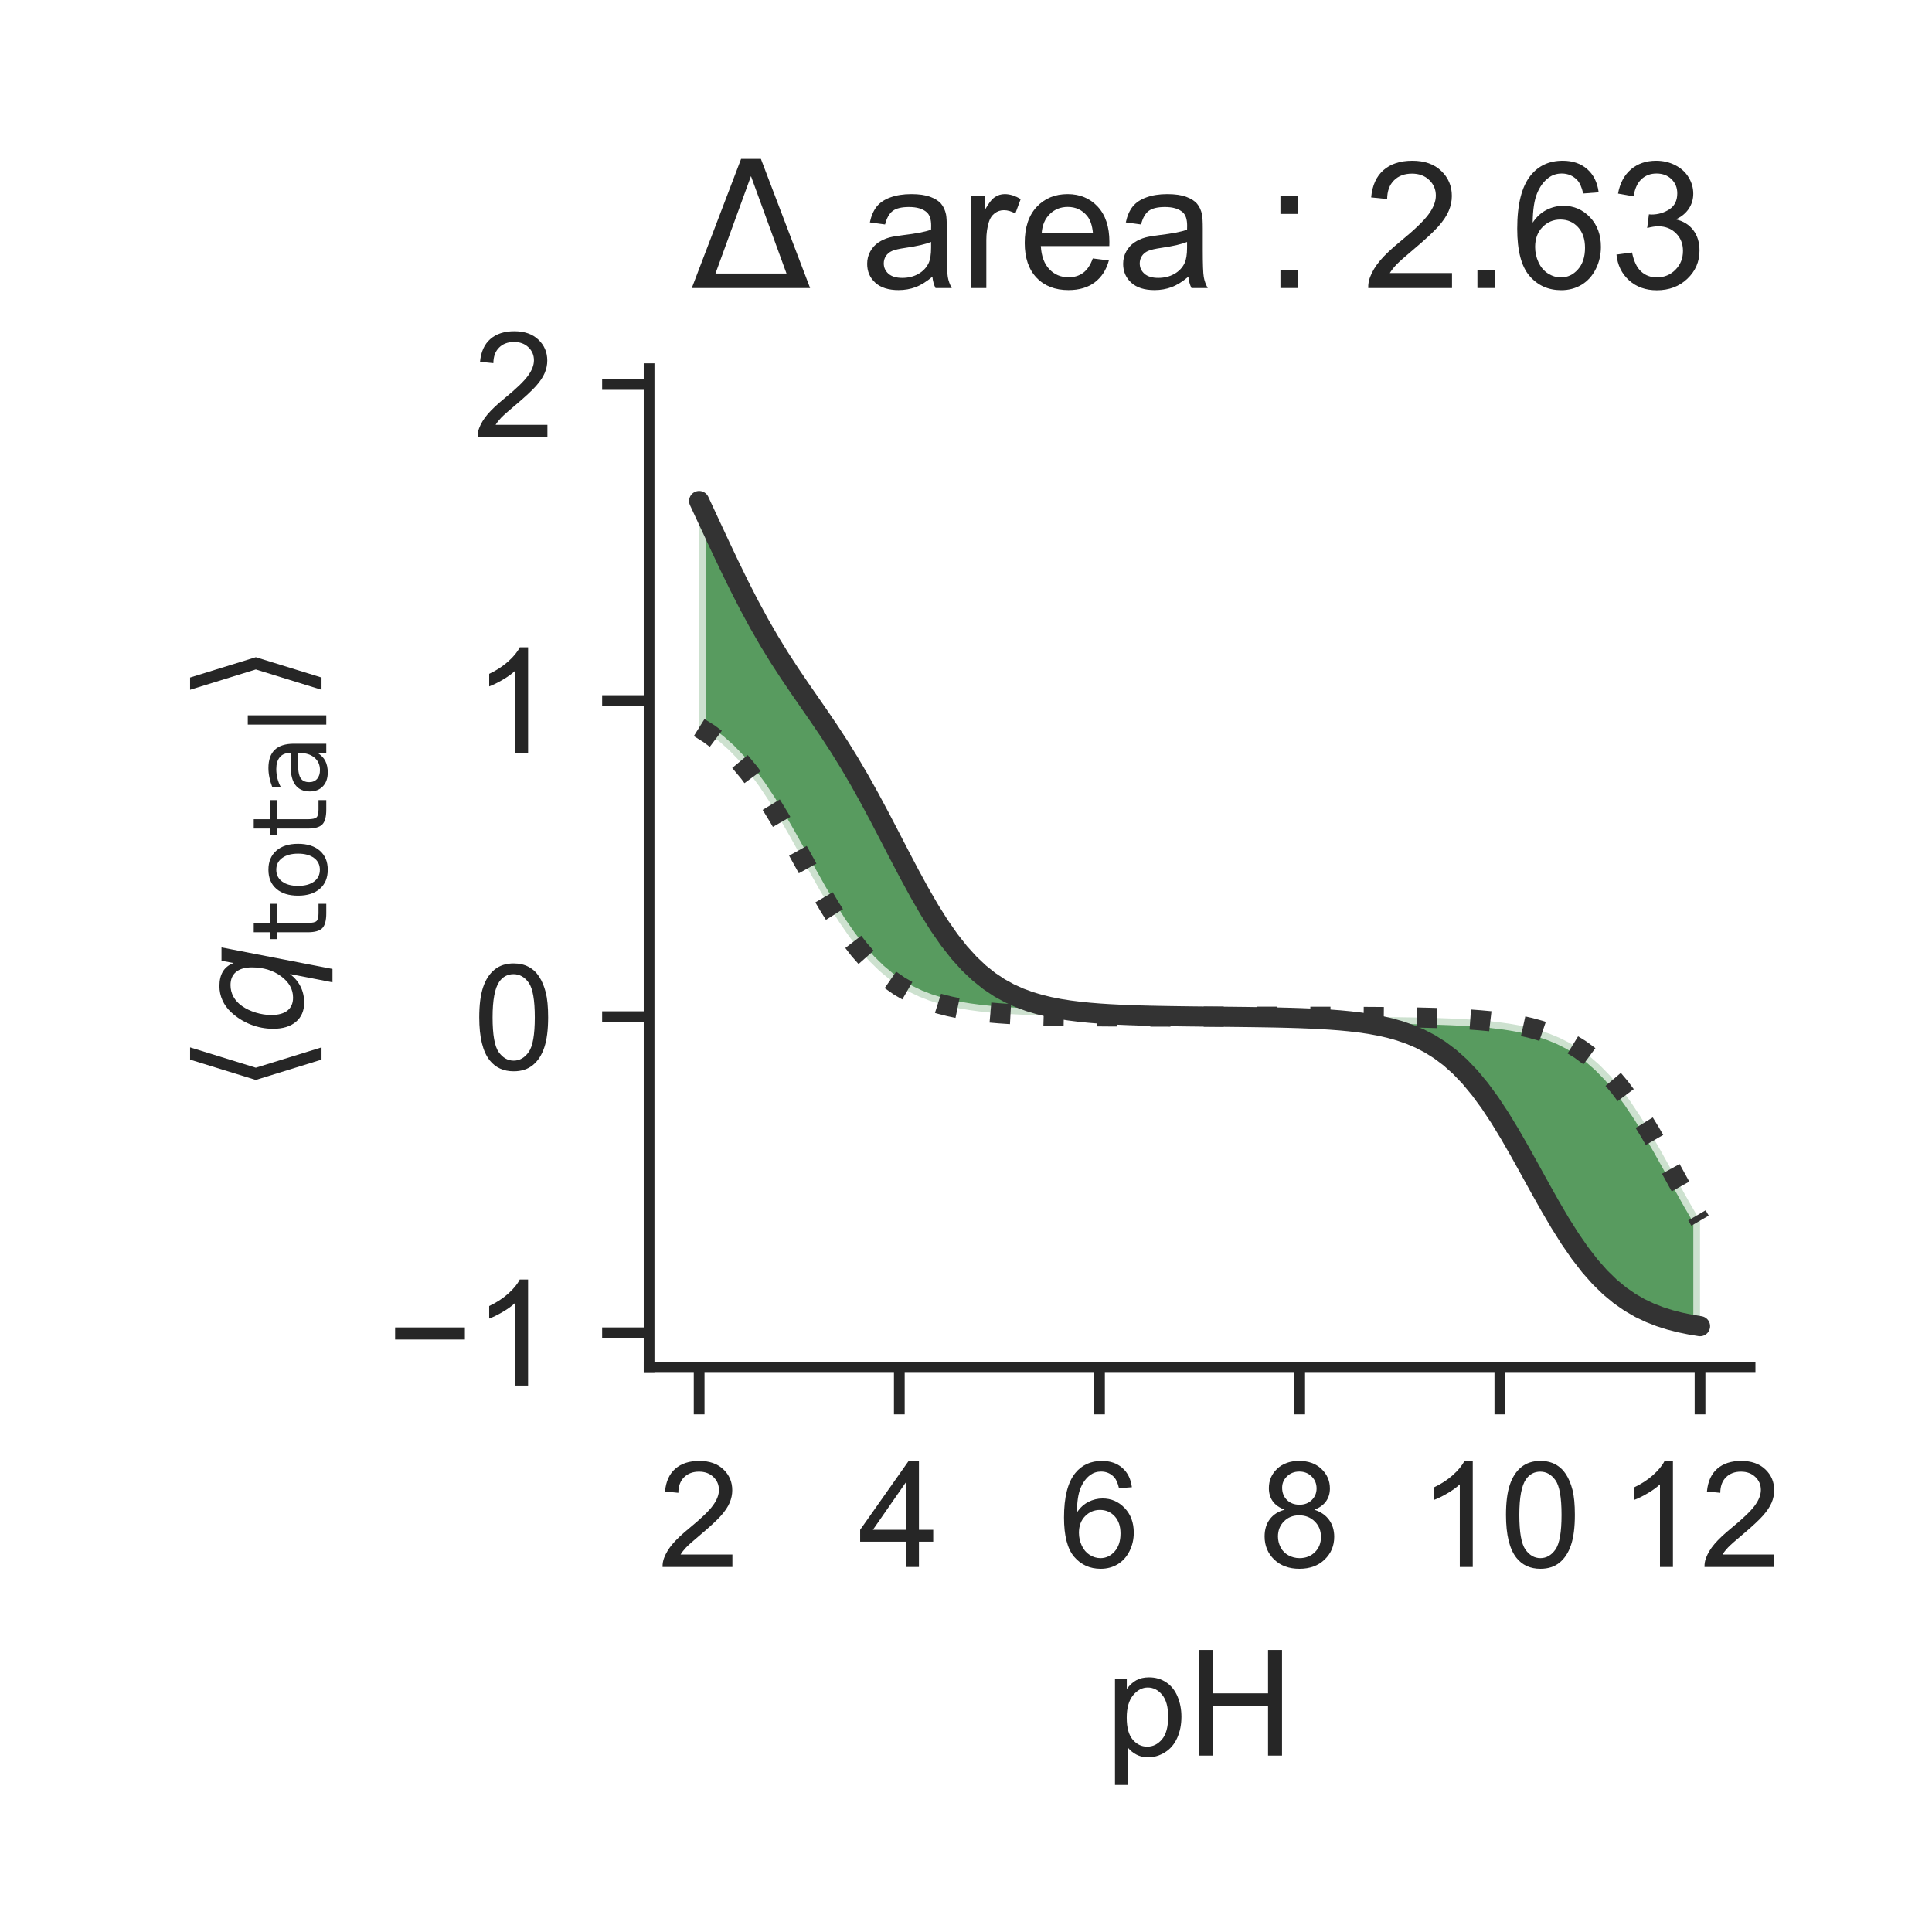 <?xml version="1.0" encoding="utf-8" standalone="no"?>
<!DOCTYPE svg PUBLIC "-//W3C//DTD SVG 1.1//EN"
  "http://www.w3.org/Graphics/SVG/1.1/DTD/svg11.dtd">
<!-- Created with matplotlib (http://matplotlib.org/) -->
<svg height="144pt" version="1.1" viewBox="0 0 144 144" width="144pt" xmlns="http://www.w3.org/2000/svg" xmlns:xlink="http://www.w3.org/1999/xlink">
 <defs>
  <style type="text/css">
*{stroke-linecap:butt;stroke-linejoin:round;}
  </style>
 </defs>
 <g id="figure_1">
  <g id="patch_1">
   <path d="M 0 144 
L 144 144 
L 144 0 
L 0 0 
z
" style="fill:#ffffff;"/>
  </g>
  <g id="axes_1">
   <g id="patch_2">
    <path d="M 48.38 101.92 
L 130.44 101.92 
L 130.44 27.48 
L 48.38 27.48 
z
" style="fill:#ffffff;"/>
   </g>
   <g id="matplotlib.axis_1">
    <g id="xtick_1">
     <g id="line2d_1">
      <defs>
       <path d="M 0 0 
L 0 3.5 
" id="md44b6f84cd" style="stroke:#262626;stroke-width:0.8;"/>
      </defs>
      <g>
       <use style="fill:#262626;stroke:#262626;stroke-width:0.8;" x="52.11" xlink:href="#md44b6f84cd" y="101.92"/>
      </g>
     </g>
     <g id="text_1">
      <!-- 2 -->
      <defs>
       <path d="M 50.344 8.453 
L 50.344 0 
L 3.031 0 
Q 2.938 3.172 4.047 6.109 
Q 5.859 10.938 9.828 15.625 
Q 13.812 20.312 21.344 26.469 
Q 33.016 36.031 37.109 41.625 
Q 41.219 47.219 41.219 52.203 
Q 41.219 57.422 37.469 61 
Q 33.734 64.594 27.734 64.594 
Q 21.391 64.594 17.578 60.781 
Q 13.766 56.984 13.719 50.25 
L 4.688 51.172 
Q 5.609 61.281 11.656 66.578 
Q 17.719 71.875 27.938 71.875 
Q 38.234 71.875 44.234 66.156 
Q 50.25 60.453 50.25 52 
Q 50.25 47.703 48.484 43.547 
Q 46.734 39.406 42.656 34.812 
Q 38.578 30.219 29.109 22.219 
Q 21.188 15.578 18.938 13.203 
Q 16.703 10.844 15.234 8.453 
z
" id="ArialMT-32"/>
      </defs>
      <g style="fill:#262626;" transform="translate(49.051 116.794)scale(0.11 -0.11)">
       <use xlink:href="#ArialMT-32"/>
      </g>
     </g>
    </g>
    <g id="xtick_2">
     <g id="line2d_2">
      <g>
       <use style="fill:#262626;stroke:#262626;stroke-width:0.8;" x="67.03" xlink:href="#md44b6f84cd" y="101.92"/>
      </g>
     </g>
     <g id="text_2">
      <!-- 4 -->
      <defs>
       <path d="M 32.328 0 
L 32.328 17.141 
L 1.266 17.141 
L 1.266 25.203 
L 33.938 71.578 
L 41.109 71.578 
L 41.109 25.203 
L 50.781 25.203 
L 50.781 17.141 
L 41.109 17.141 
L 41.109 0 
z
M 32.328 25.203 
L 32.328 57.469 
L 9.906 25.203 
z
" id="ArialMT-34"/>
      </defs>
      <g style="fill:#262626;" transform="translate(63.971 116.794)scale(0.11 -0.11)">
       <use xlink:href="#ArialMT-34"/>
      </g>
     </g>
    </g>
    <g id="xtick_3">
     <g id="line2d_3">
      <g>
       <use style="fill:#262626;stroke:#262626;stroke-width:0.8;" x="81.95" xlink:href="#md44b6f84cd" y="101.92"/>
      </g>
     </g>
     <g id="text_3">
      <!-- 6 -->
      <defs>
       <path d="M 49.75 54.047 
L 41.016 53.375 
Q 39.844 58.547 37.703 60.891 
Q 34.125 64.656 28.906 64.656 
Q 24.703 64.656 21.531 62.312 
Q 17.391 59.281 14.984 53.469 
Q 12.594 47.656 12.5 36.922 
Q 15.672 41.75 20.266 44.094 
Q 24.859 46.438 29.891 46.438 
Q 38.672 46.438 44.844 39.969 
Q 51.031 33.5 51.031 23.25 
Q 51.031 16.5 48.125 10.719 
Q 45.219 4.938 40.141 1.859 
Q 35.062 -1.219 28.609 -1.219 
Q 17.625 -1.219 10.688 6.859 
Q 3.766 14.938 3.766 33.5 
Q 3.766 54.25 11.422 63.672 
Q 18.109 71.875 29.438 71.875 
Q 37.891 71.875 43.281 67.141 
Q 48.688 62.406 49.75 54.047 
z
M 13.875 23.188 
Q 13.875 18.656 15.797 14.5 
Q 17.719 10.359 21.188 8.172 
Q 24.656 6 28.469 6 
Q 34.031 6 38.031 10.484 
Q 42.047 14.984 42.047 22.703 
Q 42.047 30.125 38.078 34.391 
Q 34.125 38.672 28.125 38.672 
Q 22.172 38.672 18.016 34.391 
Q 13.875 30.125 13.875 23.188 
z
" id="ArialMT-36"/>
      </defs>
      <g style="fill:#262626;" transform="translate(78.891 116.794)scale(0.11 -0.11)">
       <use xlink:href="#ArialMT-36"/>
      </g>
     </g>
    </g>
    <g id="xtick_4">
     <g id="line2d_4">
      <g>
       <use style="fill:#262626;stroke:#262626;stroke-width:0.8;" x="96.87" xlink:href="#md44b6f84cd" y="101.92"/>
      </g>
     </g>
     <g id="text_4">
      <!-- 8 -->
      <defs>
       <path d="M 17.672 38.812 
Q 12.203 40.828 9.562 44.531 
Q 6.938 48.25 6.938 53.422 
Q 6.938 61.234 12.547 66.547 
Q 18.172 71.875 27.484 71.875 
Q 36.859 71.875 42.578 66.422 
Q 48.297 60.984 48.297 53.172 
Q 48.297 48.188 45.672 44.5 
Q 43.062 40.828 37.75 38.812 
Q 44.344 36.672 47.781 31.875 
Q 51.219 27.094 51.219 20.453 
Q 51.219 11.281 44.719 5.031 
Q 38.234 -1.219 27.641 -1.219 
Q 17.047 -1.219 10.547 5.047 
Q 4.047 11.328 4.047 20.703 
Q 4.047 27.688 7.594 32.391 
Q 11.141 37.109 17.672 38.812 
z
M 15.922 53.719 
Q 15.922 48.641 19.188 45.406 
Q 22.469 42.188 27.688 42.188 
Q 32.766 42.188 36.016 45.375 
Q 39.266 48.578 39.266 53.219 
Q 39.266 58.062 35.906 61.359 
Q 32.562 64.656 27.594 64.656 
Q 22.562 64.656 19.234 61.422 
Q 15.922 58.203 15.922 53.719 
z
M 13.094 20.656 
Q 13.094 16.891 14.875 13.375 
Q 16.656 9.859 20.172 7.922 
Q 23.688 6 27.734 6 
Q 34.031 6 38.125 10.047 
Q 42.234 14.109 42.234 20.359 
Q 42.234 26.703 38.016 30.859 
Q 33.797 35.016 27.438 35.016 
Q 21.234 35.016 17.156 30.906 
Q 13.094 26.812 13.094 20.656 
z
" id="ArialMT-38"/>
      </defs>
      <g style="fill:#262626;" transform="translate(93.811 116.794)scale(0.11 -0.11)">
       <use xlink:href="#ArialMT-38"/>
      </g>
     </g>
    </g>
    <g id="xtick_5">
     <g id="line2d_5">
      <g>
       <use style="fill:#262626;stroke:#262626;stroke-width:0.8;" x="111.79" xlink:href="#md44b6f84cd" y="101.92"/>
      </g>
     </g>
     <g id="text_5">
      <!-- 10 -->
      <defs>
       <path d="M 37.25 0 
L 28.469 0 
L 28.469 56 
Q 25.297 52.984 20.141 49.953 
Q 14.984 46.922 10.891 45.406 
L 10.891 53.906 
Q 18.266 57.375 23.781 62.297 
Q 29.297 67.234 31.594 71.875 
L 37.25 71.875 
z
" id="ArialMT-31"/>
       <path d="M 4.156 35.297 
Q 4.156 48 6.766 55.734 
Q 9.375 63.484 14.516 67.672 
Q 19.672 71.875 27.484 71.875 
Q 33.25 71.875 37.594 69.547 
Q 41.938 67.234 44.766 62.859 
Q 47.609 58.5 49.219 52.219 
Q 50.828 45.953 50.828 35.297 
Q 50.828 22.703 48.234 14.969 
Q 45.656 7.234 40.5 3 
Q 35.359 -1.219 27.484 -1.219 
Q 17.141 -1.219 11.234 6.203 
Q 4.156 15.141 4.156 35.297 
z
M 13.188 35.297 
Q 13.188 17.672 17.312 11.828 
Q 21.438 6 27.484 6 
Q 33.547 6 37.672 11.859 
Q 41.797 17.719 41.797 35.297 
Q 41.797 52.984 37.672 58.781 
Q 33.547 64.594 27.391 64.594 
Q 21.344 64.594 17.719 59.469 
Q 13.188 52.938 13.188 35.297 
z
" id="ArialMT-30"/>
      </defs>
      <g style="fill:#262626;" transform="translate(105.673 116.794)scale(0.11 -0.11)">
       <use xlink:href="#ArialMT-31"/>
       <use x="55.615" xlink:href="#ArialMT-30"/>
      </g>
     </g>
    </g>
    <g id="xtick_6">
     <g id="line2d_6">
      <g>
       <use style="fill:#262626;stroke:#262626;stroke-width:0.8;" x="126.71" xlink:href="#md44b6f84cd" y="101.92"/>
      </g>
     </g>
     <g id="text_6">
      <!-- 12 -->
      <g style="fill:#262626;" transform="translate(120.593 116.794)scale(0.11 -0.11)">
       <use xlink:href="#ArialMT-31"/>
       <use x="55.615" xlink:href="#ArialMT-32"/>
      </g>
     </g>
    </g>
    <g id="text_7">
     <!-- pH -->
     <defs>
      <path d="M 6.594 -19.875 
L 6.594 51.859 
L 14.594 51.859 
L 14.594 45.125 
Q 17.438 49.078 21 51.047 
Q 24.562 53.031 29.641 53.031 
Q 36.281 53.031 41.359 49.609 
Q 46.438 46.188 49.016 39.953 
Q 51.609 33.734 51.609 26.312 
Q 51.609 18.359 48.75 11.984 
Q 45.906 5.609 40.453 2.219 
Q 35.016 -1.172 29 -1.172 
Q 24.609 -1.172 21.109 0.688 
Q 17.625 2.547 15.375 5.375 
L 15.375 -19.875 
z
M 14.547 25.641 
Q 14.547 15.625 18.594 10.844 
Q 22.656 6.062 28.422 6.062 
Q 34.281 6.062 38.453 11.016 
Q 42.625 15.969 42.625 26.375 
Q 42.625 36.281 38.547 41.203 
Q 34.469 46.141 28.812 46.141 
Q 23.188 46.141 18.859 40.891 
Q 14.547 35.641 14.547 25.641 
z
" id="ArialMT-70"/>
      <path d="M 8.016 0 
L 8.016 71.578 
L 17.484 71.578 
L 17.484 42.188 
L 54.688 42.188 
L 54.688 71.578 
L 64.156 71.578 
L 64.156 0 
L 54.688 0 
L 54.688 33.734 
L 17.484 33.734 
L 17.484 0 
z
" id="ArialMT-48"/>
     </defs>
     <g style="fill:#262626;" transform="translate(82.379 130.853)scale(0.11 -0.11)">
      <use xlink:href="#ArialMT-70"/>
      <use x="55.615" xlink:href="#ArialMT-48"/>
     </g>
    </g>
   </g>
   <g id="matplotlib.axis_2">
    <g id="ytick_1">
     <g id="line2d_7">
      <defs>
       <path d="M 0 0 
L -3.5 0 
" id="m688bc6d4f7" style="stroke:#262626;stroke-width:0.8;"/>
      </defs>
      <g>
       <use style="fill:#262626;stroke:#262626;stroke-width:0.8;" x="48.38" xlink:href="#m688bc6d4f7" y="99.336"/>
      </g>
     </g>
     <g id="text_8">
      <!-- −1 -->
      <defs>
       <path d="M 52.828 31.203 
L 5.562 31.203 
L 5.562 39.406 
L 52.828 39.406 
z
" id="ArialMT-2212"/>
      </defs>
      <g style="fill:#262626;" transform="translate(28.838 103.273)scale(0.11 -0.11)">
       <use xlink:href="#ArialMT-2212"/>
       <use x="58.398" xlink:href="#ArialMT-31"/>
      </g>
     </g>
    </g>
    <g id="ytick_2">
     <g id="line2d_8">
      <g>
       <use style="fill:#262626;stroke:#262626;stroke-width:0.8;" x="48.38" xlink:href="#m688bc6d4f7" y="75.777"/>
      </g>
     </g>
     <g id="text_9">
      <!-- 0 -->
      <g style="fill:#262626;" transform="translate(35.263 79.713)scale(0.11 -0.11)">
       <use xlink:href="#ArialMT-30"/>
      </g>
     </g>
    </g>
    <g id="ytick_3">
     <g id="line2d_9">
      <g>
       <use style="fill:#262626;stroke:#262626;stroke-width:0.8;" x="48.38" xlink:href="#m688bc6d4f7" y="52.217"/>
      </g>
     </g>
     <g id="text_10">
      <!-- 1 -->
      <g style="fill:#262626;" transform="translate(35.263 56.154)scale(0.11 -0.11)">
       <use xlink:href="#ArialMT-31"/>
      </g>
     </g>
    </g>
    <g id="ytick_4">
     <g id="line2d_10">
      <g>
       <use style="fill:#262626;stroke:#262626;stroke-width:0.8;" x="48.38" xlink:href="#m688bc6d4f7" y="28.658"/>
      </g>
     </g>
     <g id="text_11">
      <!-- 2 -->
      <g style="fill:#262626;" transform="translate(35.263 32.595)scale(0.11 -0.11)">
       <use xlink:href="#ArialMT-32"/>
      </g>
     </g>
    </g>
    <g id="text_12">
     <!-- $\langle q_\mathsf{total} \rangle$ -->
     <defs>
      <path d="M 8.938 31.344 
L 22.703 75.875 
L 31 75.875 
L 17.234 31.344 
L 31 -13.188 
L 22.703 -13.188 
z
" id="DejaVuSans-27e8"/>
      <path d="M 41.703 8.203 
Q 38.094 3.469 33.172 1.016 
Q 28.266 -1.422 22.312 -1.422 
Q 14.016 -1.422 9.297 4.172 
Q 4.594 9.766 4.594 19.578 
Q 4.594 27.484 7.5 34.859 
Q 10.406 42.234 15.828 48.094 
Q 19.344 51.906 23.906 53.953 
Q 28.469 56 33.5 56 
Q 39.547 56 43.453 53.609 
Q 47.359 51.219 49.125 46.391 
L 50.688 54.594 
L 59.719 54.594 
L 45.125 -20.609 
L 36.078 -20.609 
z
M 13.922 20.906 
Q 13.922 13.672 16.938 9.891 
Q 19.969 6.109 25.688 6.109 
Q 34.188 6.109 40.188 14.234 
Q 46.188 22.359 46.188 33.984 
Q 46.188 41.016 43.078 44.75 
Q 39.984 48.484 34.188 48.484 
Q 29.938 48.484 26.312 46.5 
Q 22.703 44.531 20.016 40.719 
Q 17.188 36.719 15.547 31.344 
Q 13.922 25.984 13.922 20.906 
z
" id="DejaVuSans-Oblique-71"/>
      <path d="M 18.312 70.219 
L 18.312 54.688 
L 36.812 54.688 
L 36.812 47.703 
L 18.312 47.703 
L 18.312 18.016 
Q 18.312 11.328 20.141 9.422 
Q 21.969 7.516 27.594 7.516 
L 36.812 7.516 
L 36.812 0 
L 27.594 0 
Q 17.188 0 13.234 3.875 
Q 9.281 7.766 9.281 18.016 
L 9.281 47.703 
L 2.688 47.703 
L 2.688 54.688 
L 9.281 54.688 
L 9.281 70.219 
z
" id="DejaVuSans-74"/>
      <path d="M 30.609 48.391 
Q 23.391 48.391 19.188 42.75 
Q 14.984 37.109 14.984 27.297 
Q 14.984 17.484 19.156 11.844 
Q 23.344 6.203 30.609 6.203 
Q 37.797 6.203 41.984 11.859 
Q 46.188 17.531 46.188 27.297 
Q 46.188 37.016 41.984 42.703 
Q 37.797 48.391 30.609 48.391 
z
M 30.609 56 
Q 42.328 56 49.016 48.375 
Q 55.719 40.766 55.719 27.297 
Q 55.719 13.875 49.016 6.219 
Q 42.328 -1.422 30.609 -1.422 
Q 18.844 -1.422 12.172 6.219 
Q 5.516 13.875 5.516 27.297 
Q 5.516 40.766 12.172 48.375 
Q 18.844 56 30.609 56 
z
" id="DejaVuSans-6f"/>
      <path d="M 34.281 27.484 
Q 23.391 27.484 19.188 25 
Q 14.984 22.516 14.984 16.5 
Q 14.984 11.719 18.141 8.906 
Q 21.297 6.109 26.703 6.109 
Q 34.188 6.109 38.703 11.406 
Q 43.219 16.703 43.219 25.484 
L 43.219 27.484 
z
M 52.203 31.203 
L 52.203 0 
L 43.219 0 
L 43.219 8.297 
Q 40.141 3.328 35.547 0.953 
Q 30.953 -1.422 24.312 -1.422 
Q 15.922 -1.422 10.953 3.297 
Q 6 8.016 6 15.922 
Q 6 25.141 12.172 29.828 
Q 18.359 34.516 30.609 34.516 
L 43.219 34.516 
L 43.219 35.406 
Q 43.219 41.609 39.141 45 
Q 35.062 48.391 27.688 48.391 
Q 23 48.391 18.547 47.266 
Q 14.109 46.141 10.016 43.891 
L 10.016 52.203 
Q 14.938 54.109 19.578 55.047 
Q 24.219 56 28.609 56 
Q 40.484 56 46.344 49.844 
Q 52.203 43.703 52.203 31.203 
z
" id="DejaVuSans-61"/>
      <path d="M 9.422 75.984 
L 18.406 75.984 
L 18.406 0 
L 9.422 0 
z
" id="DejaVuSans-6c"/>
      <path d="M 30.078 31.344 
L 16.312 -13.188 
L 8.016 -13.188 
L 21.781 31.344 
L 8.016 75.875 
L 16.312 75.875 
z
" id="DejaVuSans-27e9"/>
     </defs>
     <g style="fill:#262626;" transform="translate(22.528 81.475)rotate(-90)scale(0.11 -0.11)">
      <use transform="translate(0 0.125)" xlink:href="#DejaVuSans-27e8"/>
      <use transform="translate(39.014 0.125)" xlink:href="#DejaVuSans-Oblique-71"/>
      <use transform="translate(102.49 -16.281)scale(0.7)" xlink:href="#DejaVuSans-74"/>
      <use transform="translate(129.937 -16.281)scale(0.7)" xlink:href="#DejaVuSans-6f"/>
      <use transform="translate(172.764 -16.281)scale(0.7)" xlink:href="#DejaVuSans-74"/>
      <use transform="translate(200.21 -16.281)scale(0.7)" xlink:href="#DejaVuSans-61"/>
      <use transform="translate(243.105 -16.281)scale(0.7)" xlink:href="#DejaVuSans-6c"/>
      <use transform="translate(265.288 0.125)" xlink:href="#DejaVuSans-27e9"/>
     </g>
    </g>
   </g>
   <g id="PolyCollection_1">
    <defs>
     <path d="M 52.11 -89.772 
L 52.11 -89.772 
L 52.856 -89.306 
L 53.602 -88.747 
L 54.348 -88.084 
L 55.094 -87.309 
L 55.84 -86.414 
L 56.586 -85.401 
L 57.332 -84.275 
L 58.078 -83.051 
L 58.824 -81.753 
L 59.57 -80.41 
L 60.316 -79.056 
L 61.062 -77.727 
L 61.808 -76.455 
L 62.554 -75.268 
L 63.3 -74.186 
L 64.046 -73.22 
L 64.792 -72.373 
L 65.538 -71.644 
L 66.284 -71.024 
L 67.03 -70.504 
L 67.776 -70.071 
L 68.522 -69.715 
L 69.268 -69.424 
L 70.014 -69.187 
L 70.76 -68.996 
L 71.506 -68.841 
L 72.252 -68.717 
L 72.998 -68.617 
L 73.744 -68.537 
L 74.49 -68.473 
L 75.236 -68.422 
L 75.982 -68.382 
L 76.728 -68.349 
L 77.474 -68.324 
L 78.22 -68.303 
L 78.966 -68.287 
L 79.712 -68.274 
L 80.458 -68.263 
L 81.204 -68.255 
L 81.95 -68.249 
L 82.696 -68.243 
L 83.442 -68.239 
L 84.188 -68.236 
L 84.934 -68.233 
L 85.68 -68.231 
L 86.426 -68.23 
L 87.172 -68.228 
L 87.918 -68.227 
L 88.664 -68.226 
L 89.41 -68.226 
L 90.156 -68.225 
L 90.902 -68.224 
L 91.648 -68.224 
L 92.394 -68.223 
L 93.14 -68.223 
L 93.886 -68.222 
L 94.632 -68.222 
L 95.378 -68.221 
L 96.124 -68.22 
L 96.87 -68.219 
L 97.616 -68.218 
L 98.362 -68.217 
L 99.108 -68.215 
L 99.854 -68.213 
L 100.6 -68.21 
L 101.346 -68.207 
L 102.092 -68.202 
L 102.838 -68.197 
L 103.584 -68.19 
L 104.33 -68.181 
L 105.076 -68.17 
L 105.822 -68.156 
L 106.568 -68.138 
L 107.314 -68.116 
L 108.06 -68.089 
L 108.806 -68.054 
L 109.552 -68.011 
L 110.298 -67.956 
L 111.044 -67.888 
L 111.79 -67.802 
L 112.536 -67.696 
L 113.282 -67.563 
L 114.028 -67.398 
L 114.774 -67.194 
L 115.52 -66.942 
L 116.266 -66.632 
L 117.012 -66.254 
L 117.758 -65.797 
L 118.504 -65.248 
L 119.25 -64.596 
L 119.996 -63.832 
L 120.742 -62.95 
L 121.488 -61.948 
L 122.234 -60.833 
L 122.98 -59.618 
L 123.726 -58.326 
L 124.472 -56.986 
L 125.218 -55.631 
L 125.964 -54.298 
L 126.71 -53.019 
L 126.71 -53.019 
L 126.71 -45.155 
L 125.964 -45.279 
L 125.218 -45.433 
L 124.472 -45.624 
L 123.726 -45.86 
L 122.98 -46.15 
L 122.234 -46.504 
L 121.488 -46.935 
L 120.742 -47.453 
L 119.996 -48.071 
L 119.25 -48.798 
L 118.504 -49.642 
L 117.758 -50.606 
L 117.012 -51.686 
L 116.266 -52.871 
L 115.52 -54.141 
L 114.774 -55.47 
L 114.028 -56.823 
L 113.282 -58.167 
L 112.536 -59.467 
L 111.79 -60.692 
L 111.044 -61.82 
L 110.298 -62.836 
L 109.552 -63.733 
L 108.806 -64.511 
L 108.06 -65.176 
L 107.314 -65.736 
L 106.568 -66.204 
L 105.822 -66.591 
L 105.076 -66.908 
L 104.33 -67.166 
L 103.584 -67.376 
L 102.838 -67.545 
L 102.092 -67.682 
L 101.346 -67.791 
L 100.6 -67.879 
L 99.854 -67.95 
L 99.108 -68.006 
L 98.362 -68.051 
L 97.616 -68.087 
L 96.87 -68.116 
L 96.124 -68.139 
L 95.378 -68.158 
L 94.632 -68.173 
L 93.886 -68.185 
L 93.14 -68.196 
L 92.394 -68.205 
L 91.648 -68.213 
L 90.902 -68.221 
L 90.156 -68.228 
L 89.41 -68.236 
L 88.664 -68.244 
L 87.918 -68.254 
L 87.172 -68.265 
L 86.426 -68.278 
L 85.68 -68.294 
L 84.934 -68.314 
L 84.188 -68.339 
L 83.442 -68.37 
L 82.696 -68.408 
L 81.95 -68.456 
L 81.204 -68.516 
L 80.458 -68.591 
L 79.712 -68.685 
L 78.966 -68.802 
L 78.22 -68.948 
L 77.474 -69.128 
L 76.728 -69.352 
L 75.982 -69.627 
L 75.236 -69.965 
L 74.49 -70.376 
L 73.744 -70.873 
L 72.998 -71.467 
L 72.252 -72.171 
L 71.506 -72.994 
L 70.76 -73.941 
L 70.014 -75.012 
L 69.268 -76.199 
L 68.522 -77.489 
L 67.776 -78.859 
L 67.03 -80.28 
L 66.284 -81.721 
L 65.538 -83.152 
L 64.792 -84.545 
L 64.046 -85.881 
L 63.3 -87.151 
L 62.554 -88.355 
L 61.808 -89.499 
L 61.062 -90.599 
L 60.316 -91.677 
L 59.57 -92.755 
L 58.824 -93.857 
L 58.078 -95.007 
L 57.332 -96.222 
L 56.586 -97.516 
L 55.84 -98.893 
L 55.094 -100.351 
L 54.348 -101.878 
L 53.602 -103.454 
L 52.856 -105.055 
L 52.11 -106.658 
z
" id="ma257c62a5e" style="stroke:#ffffff;stroke-opacity:0.7;"/>
    </defs>
    <g clip-path="url(#p75033bb970)">
     <use style="fill:#12711c;fill-opacity:0.7;stroke:#ffffff;stroke-opacity:0.7;" x="0" xlink:href="#ma257c62a5e" y="144"/>
    </g>
   </g>
   <g id="line2d_11">
    <path clip-path="url(#p75033bb970)" d="M 52.11 54.228 
L 52.856 54.694 
L 53.602 55.253 
L 54.348 55.916 
L 55.094 56.691 
L 55.84 57.586 
L 56.586 58.599 
L 57.332 59.725 
L 58.078 60.949 
L 58.824 62.247 
L 59.57 63.59 
L 60.316 64.944 
L 61.062 66.273 
L 61.808 67.545 
L 62.554 68.732 
L 63.3 69.814 
L 64.046 70.78 
L 64.792 71.627 
L 65.538 72.356 
L 66.284 72.976 
L 67.03 73.496 
L 67.776 73.929 
L 68.522 74.285 
L 69.268 74.576 
L 70.014 74.813 
L 70.76 75.004 
L 71.506 75.159 
L 72.252 75.283 
L 72.998 75.383 
L 73.744 75.463 
L 74.49 75.527 
L 75.236 75.578 
L 75.982 75.618 
L 76.728 75.651 
L 77.474 75.676 
L 78.22 75.697 
L 78.966 75.713 
L 79.712 75.726 
L 80.458 75.737 
L 81.204 75.745 
L 81.95 75.751 
L 82.696 75.757 
L 83.442 75.761 
L 84.188 75.764 
L 84.934 75.767 
L 85.68 75.769 
L 86.426 75.77 
L 87.172 75.772 
L 87.918 75.773 
L 88.664 75.774 
L 89.41 75.774 
L 90.156 75.775 
L 90.902 75.776 
L 91.648 75.776 
L 92.394 75.777 
L 93.14 75.777 
L 93.886 75.778 
L 94.632 75.778 
L 95.378 75.779 
L 96.124 75.78 
L 96.87 75.781 
L 97.616 75.782 
L 98.362 75.783 
L 99.108 75.785 
L 99.854 75.787 
L 100.6 75.79 
L 101.346 75.793 
L 102.092 75.798 
L 102.838 75.803 
L 103.584 75.81 
L 104.33 75.819 
L 105.076 75.83 
L 105.822 75.844 
L 106.568 75.862 
L 107.314 75.884 
L 108.06 75.911 
L 108.806 75.946 
L 109.552 75.989 
L 110.298 76.044 
L 111.044 76.112 
L 111.79 76.198 
L 112.536 76.304 
L 113.282 76.437 
L 114.028 76.602 
L 114.774 76.806 
L 115.52 77.058 
L 116.266 77.368 
L 117.012 77.746 
L 117.758 78.203 
L 118.504 78.752 
L 119.25 79.404 
L 119.996 80.168 
L 120.742 81.05 
L 121.488 82.052 
L 122.234 83.167 
L 122.98 84.382 
L 123.726 85.674 
L 124.472 87.014 
L 125.218 88.369 
L 125.964 89.702 
L 126.71 90.981 
" style="fill:none;stroke:#333333;stroke-dasharray:1.5,2.475;stroke-dashoffset:0;stroke-width:1.5;"/>
   </g>
   <g id="line2d_12">
    <path clip-path="url(#p75033bb970)" d="M 52.11 37.342 
L 52.856 38.945 
L 53.602 40.546 
L 54.348 42.122 
L 55.094 43.649 
L 55.84 45.107 
L 56.586 46.484 
L 57.332 47.778 
L 58.078 48.993 
L 58.824 50.143 
L 59.57 51.245 
L 60.316 52.323 
L 61.062 53.401 
L 61.808 54.501 
L 62.554 55.645 
L 63.3 56.849 
L 64.046 58.119 
L 64.792 59.455 
L 65.538 60.848 
L 66.284 62.279 
L 67.03 63.72 
L 67.776 65.141 
L 68.522 66.511 
L 69.268 67.801 
L 70.014 68.988 
L 70.76 70.059 
L 71.506 71.006 
L 72.252 71.829 
L 72.998 72.533 
L 73.744 73.127 
L 74.49 73.624 
L 75.236 74.035 
L 75.982 74.373 
L 76.728 74.648 
L 77.474 74.872 
L 78.22 75.052 
L 78.966 75.198 
L 79.712 75.315 
L 80.458 75.409 
L 81.204 75.484 
L 81.95 75.544 
L 82.696 75.592 
L 83.442 75.63 
L 84.188 75.661 
L 84.934 75.686 
L 85.68 75.706 
L 86.426 75.722 
L 87.172 75.735 
L 87.918 75.746 
L 88.664 75.756 
L 89.41 75.764 
L 90.156 75.772 
L 90.902 75.779 
L 91.648 75.787 
L 92.394 75.795 
L 93.14 75.804 
L 93.886 75.815 
L 94.632 75.827 
L 95.378 75.842 
L 96.124 75.861 
L 96.87 75.884 
L 97.616 75.913 
L 98.362 75.949 
L 99.108 75.994 
L 99.854 76.05 
L 100.6 76.121 
L 101.346 76.209 
L 102.092 76.318 
L 102.838 76.455 
L 103.584 76.624 
L 104.33 76.834 
L 105.076 77.092 
L 105.822 77.409 
L 106.568 77.796 
L 107.314 78.264 
L 108.06 78.824 
L 108.806 79.489 
L 109.552 80.267 
L 110.298 81.164 
L 111.044 82.18 
L 111.79 83.308 
L 112.536 84.533 
L 113.282 85.833 
L 114.028 87.177 
L 114.774 88.53 
L 115.52 89.859 
L 116.266 91.129 
L 117.012 92.314 
L 117.758 93.394 
L 118.504 94.358 
L 119.25 95.202 
L 119.996 95.929 
L 120.742 96.547 
L 121.488 97.065 
L 122.234 97.496 
L 122.98 97.85 
L 123.726 98.14 
L 124.472 98.376 
L 125.218 98.567 
L 125.964 98.721 
L 126.71 98.845 
" style="fill:none;stroke:#333333;stroke-linecap:round;stroke-width:1.5;"/>
   </g>
   <g id="patch_3">
    <path d="M 48.38 101.92 
L 48.38 27.48 
" style="fill:none;stroke:#262626;stroke-linecap:square;stroke-linejoin:miter;stroke-width:0.8;"/>
   </g>
   <g id="patch_4">
    <path d="M 48.38 101.92 
L 130.44 101.92 
" style="fill:none;stroke:#262626;stroke-linecap:square;stroke-linejoin:miter;stroke-width:0.8;"/>
   </g>
   <g id="text_13">
    <!-- $\Delta$ area : 2.63 -->
    <defs>
     <path d="M 34.188 63.188 
L 14.156 8.203 
L 54.25 8.203 
z
M 0.781 0 
L 28.609 72.906 
L 39.797 72.906 
L 67.578 0 
z
" id="DejaVuSans-394"/>
     <path id="ArialMT-20"/>
     <path d="M 40.438 6.391 
Q 35.547 2.25 31.031 0.531 
Q 26.516 -1.172 21.344 -1.172 
Q 12.797 -1.172 8.203 3 
Q 3.609 7.172 3.609 13.672 
Q 3.609 17.484 5.344 20.625 
Q 7.078 23.781 9.891 25.688 
Q 12.703 27.594 16.219 28.562 
Q 18.797 29.25 24.031 29.891 
Q 34.672 31.156 39.703 32.906 
Q 39.75 34.719 39.75 35.203 
Q 39.75 40.578 37.25 42.781 
Q 33.891 45.75 27.25 45.75 
Q 21.047 45.75 18.094 43.578 
Q 15.141 41.406 13.719 35.891 
L 5.125 37.062 
Q 6.297 42.578 8.984 45.969 
Q 11.672 49.359 16.75 51.188 
Q 21.828 53.031 28.516 53.031 
Q 35.156 53.031 39.297 51.469 
Q 43.453 49.906 45.406 47.531 
Q 47.359 45.172 48.141 41.547 
Q 48.578 39.312 48.578 33.453 
L 48.578 21.734 
Q 48.578 9.469 49.141 6.219 
Q 49.703 2.984 51.375 0 
L 42.188 0 
Q 40.828 2.734 40.438 6.391 
z
M 39.703 26.031 
Q 34.906 24.078 25.344 22.703 
Q 19.922 21.922 17.672 20.938 
Q 15.438 19.969 14.203 18.094 
Q 12.984 16.219 12.984 13.922 
Q 12.984 10.406 15.641 8.062 
Q 18.312 5.719 23.438 5.719 
Q 28.516 5.719 32.469 7.938 
Q 36.422 10.156 38.281 14.016 
Q 39.703 17 39.703 22.797 
z
" id="ArialMT-61"/>
     <path d="M 6.5 0 
L 6.5 51.859 
L 14.406 51.859 
L 14.406 44 
Q 17.438 49.516 20 51.266 
Q 22.562 53.031 25.641 53.031 
Q 30.078 53.031 34.672 50.203 
L 31.641 42.047 
Q 28.422 43.953 25.203 43.953 
Q 22.312 43.953 20.016 42.219 
Q 17.719 40.484 16.75 37.406 
Q 15.281 32.719 15.281 27.156 
L 15.281 0 
z
" id="ArialMT-72"/>
     <path d="M 42.094 16.703 
L 51.172 15.578 
Q 49.031 7.625 43.219 3.219 
Q 37.406 -1.172 28.375 -1.172 
Q 17 -1.172 10.328 5.828 
Q 3.656 12.844 3.656 25.484 
Q 3.656 38.578 10.391 45.797 
Q 17.141 53.031 27.875 53.031 
Q 38.281 53.031 44.875 45.953 
Q 51.469 38.875 51.469 26.031 
Q 51.469 25.25 51.422 23.688 
L 12.75 23.688 
Q 13.234 15.141 17.578 10.594 
Q 21.922 6.062 28.422 6.062 
Q 33.25 6.062 36.672 8.594 
Q 40.094 11.141 42.094 16.703 
z
M 13.234 30.906 
L 42.188 30.906 
Q 41.609 37.453 38.875 40.719 
Q 34.672 45.797 27.984 45.797 
Q 21.922 45.797 17.797 41.75 
Q 13.672 37.703 13.234 30.906 
z
" id="ArialMT-65"/>
     <path d="M 9.031 41.844 
L 9.031 51.859 
L 19.047 51.859 
L 19.047 41.844 
z
M 9.031 0 
L 9.031 10.016 
L 19.047 10.016 
L 19.047 0 
z
" id="ArialMT-3a"/>
     <path d="M 9.078 0 
L 9.078 10.016 
L 19.094 10.016 
L 19.094 0 
z
" id="ArialMT-2e"/>
     <path d="M 4.203 18.891 
L 12.984 20.062 
Q 14.5 12.594 18.141 9.297 
Q 21.781 6 27 6 
Q 33.203 6 37.469 10.297 
Q 41.75 14.594 41.75 20.953 
Q 41.75 27 37.797 30.922 
Q 33.844 34.859 27.734 34.859 
Q 25.25 34.859 21.531 33.891 
L 22.516 41.609 
Q 23.391 41.5 23.922 41.5 
Q 29.547 41.5 34.031 44.422 
Q 38.531 47.359 38.531 53.469 
Q 38.531 58.297 35.25 61.469 
Q 31.984 64.656 26.812 64.656 
Q 21.688 64.656 18.266 61.422 
Q 14.844 58.203 13.875 51.766 
L 5.078 53.328 
Q 6.688 62.156 12.391 67.016 
Q 18.109 71.875 26.609 71.875 
Q 32.469 71.875 37.391 69.359 
Q 42.328 66.844 44.938 62.5 
Q 47.562 58.156 47.562 53.266 
Q 47.562 48.641 45.062 44.828 
Q 42.578 41.016 37.703 38.766 
Q 44.047 37.312 47.562 32.688 
Q 51.078 28.078 51.078 21.141 
Q 51.078 11.766 44.234 5.25 
Q 37.406 -1.266 26.953 -1.266 
Q 17.531 -1.266 11.297 4.344 
Q 5.078 9.969 4.203 18.891 
z
" id="ArialMT-33"/>
    </defs>
    <g style="fill:#262626;" transform="translate(51.46 21.48)scale(0.132 -0.132)">
     <use transform="translate(0 0.094)" xlink:href="#DejaVuSans-394"/>
     <use transform="translate(68.408 0.094)" xlink:href="#ArialMT-20"/>
     <use transform="translate(96.191 0.094)" xlink:href="#ArialMT-61"/>
     <use transform="translate(151.807 0.094)" xlink:href="#ArialMT-72"/>
     <use transform="translate(185.107 0.094)" xlink:href="#ArialMT-65"/>
     <use transform="translate(240.723 0.094)" xlink:href="#ArialMT-61"/>
     <use transform="translate(296.338 0.094)" xlink:href="#ArialMT-20"/>
     <use transform="translate(324.121 0.094)" xlink:href="#ArialMT-3a"/>
     <use transform="translate(351.904 0.094)" xlink:href="#ArialMT-20"/>
     <use transform="translate(379.688 0.094)" xlink:href="#ArialMT-32"/>
     <use transform="translate(435.303 0.094)" xlink:href="#ArialMT-2e"/>
     <use transform="translate(463.086 0.094)" xlink:href="#ArialMT-36"/>
     <use transform="translate(518.701 0.094)" xlink:href="#ArialMT-33"/>
    </g>
   </g>
  </g>
 </g>
 <defs>
  <clipPath id="p75033bb970">
   <rect height="74.44" width="82.06" x="48.38" y="27.48"/>
  </clipPath>
 </defs>
</svg>
